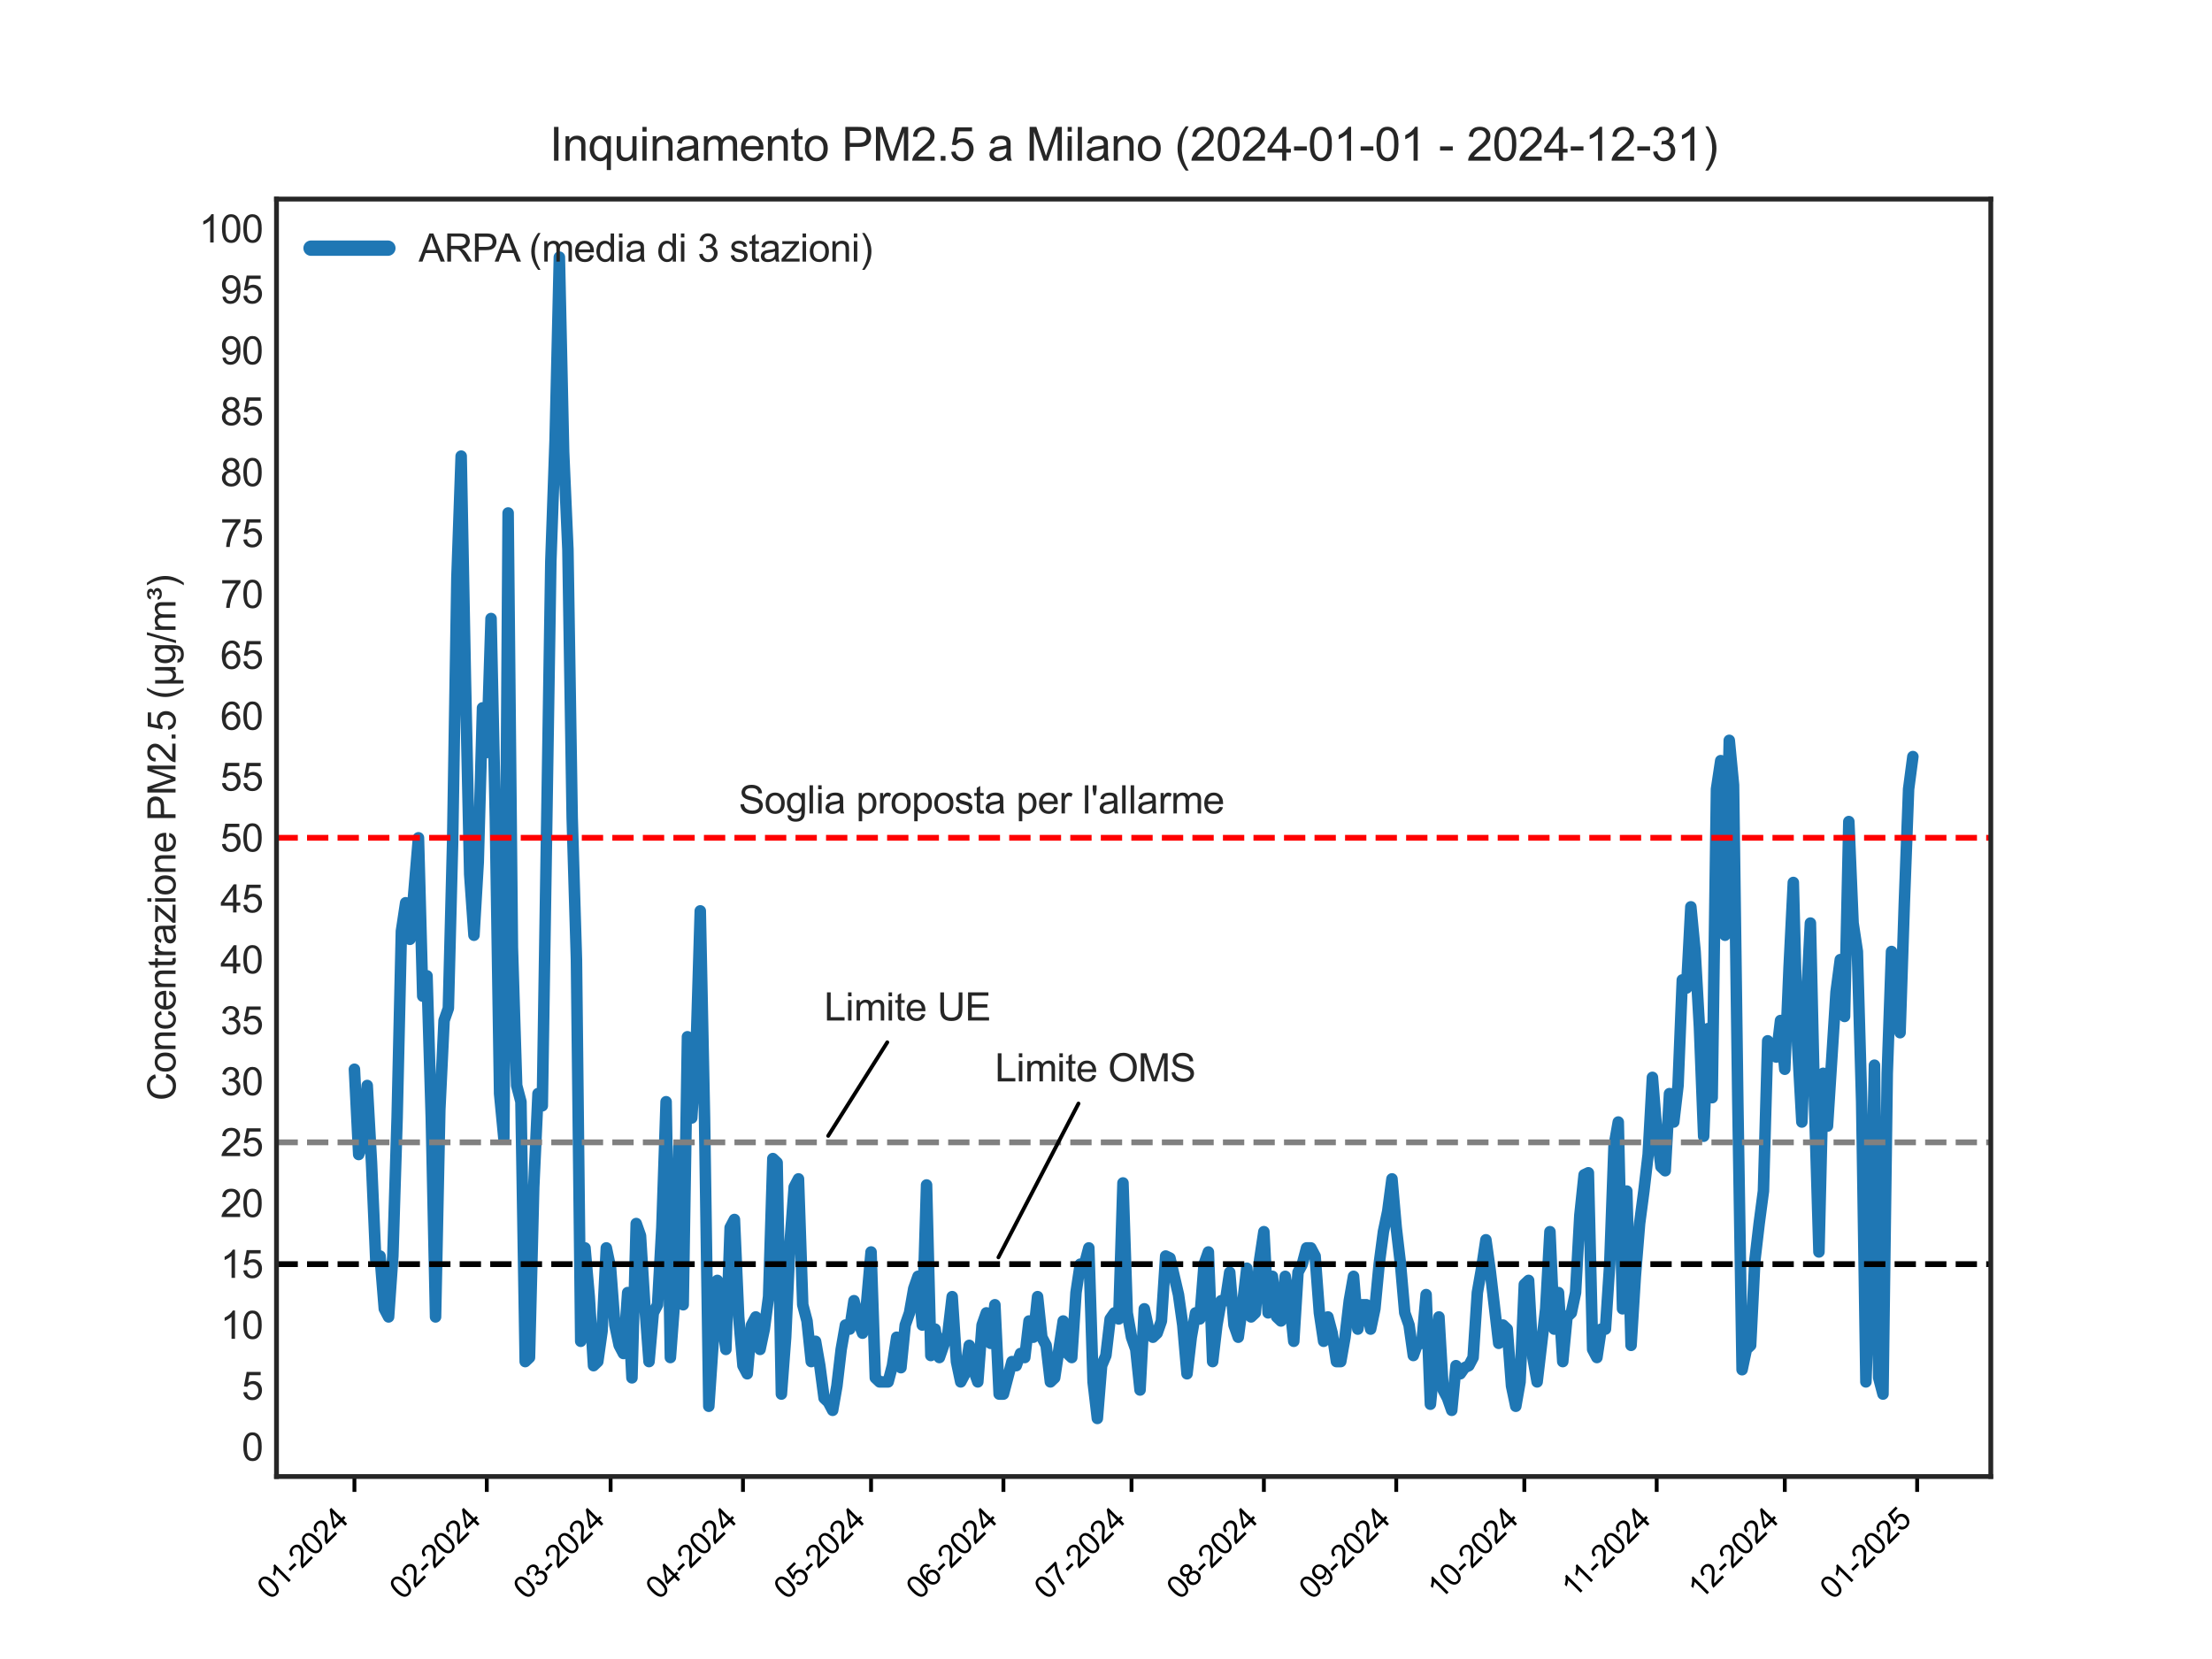 <?xml version="1.0" encoding="utf-8" standalone="no"?>
<!DOCTYPE svg PUBLIC "-//W3C//DTD SVG 1.1//EN"
  "http://www.w3.org/Graphics/SVG/1.1/DTD/svg11.dtd">
<svg xmlns:xlink="http://www.w3.org/1999/xlink" width="576pt" height="432pt" viewBox="0 0 576 432" xmlns="http://www.w3.org/2000/svg" version="1.1">
 <defs>
  <style type="text/css">*{stroke-linejoin: round; stroke-linecap: butt}</style>
 </defs>
 <g id="figure_1">
  <g id="patch_1">
   <path d="M 0 432 
L 576 432 
L 576 0 
L 0 0 
z
" style="fill: #ffffff"/>
  </g>
  <g id="axes_1">
   <g id="patch_2">
    <path d="M 72 384.48 
L 518.4 384.48 
L 518.4 51.84 
L 72 51.84 
z
" style="fill: #ffffff"/>
   </g>
   <g id="matplotlib.axis_1">
    <g id="xtick_1">
     <g id="line2d_1">
      <defs>
       <path id="m5833498e41" d="M 0 0 
L 0 4 
" style="stroke: #000000"/>
      </defs>
      <g>
       <use xlink:href="#m5833498e41" x="92.291" y="384.48" style="stroke: #000000"/>
      </g>
     </g>
     <g id="text_1">
      <!-- 01-2024 -->
      <g transform="translate(70.409 416.787) rotate(-45) scale(0.08 -0.08)">
       <defs>
        <path id="ArialMT-30" d="M 266 2259 
Q 266 3072 433 3567 
Q 600 4063 929 4331 
Q 1259 4600 1759 4600 
Q 2128 4600 2406 4451 
Q 2684 4303 2865 4023 
Q 3047 3744 3150 3342 
Q 3253 2941 3253 2259 
Q 3253 1453 3087 958 
Q 2922 463 2592 192 
Q 2263 -78 1759 -78 
Q 1097 -78 719 397 
Q 266 969 266 2259 
z
M 844 2259 
Q 844 1131 1108 757 
Q 1372 384 1759 384 
Q 2147 384 2411 759 
Q 2675 1134 2675 2259 
Q 2675 3391 2411 3762 
Q 2147 4134 1753 4134 
Q 1366 4134 1134 3806 
Q 844 3388 844 2259 
z
" transform="scale(0.016)"/>
        <path id="ArialMT-31" d="M 2384 0 
L 1822 0 
L 1822 3584 
Q 1619 3391 1289 3197 
Q 959 3003 697 2906 
L 697 3450 
Q 1169 3672 1522 3987 
Q 1875 4303 2022 4600 
L 2384 4600 
L 2384 0 
z
" transform="scale(0.016)"/>
        <path id="ArialMT-2d" d="M 203 1375 
L 203 1941 
L 1931 1941 
L 1931 1375 
L 203 1375 
z
" transform="scale(0.016)"/>
        <path id="ArialMT-32" d="M 3222 541 
L 3222 0 
L 194 0 
Q 188 203 259 391 
Q 375 700 629 1000 
Q 884 1300 1366 1694 
Q 2113 2306 2375 2664 
Q 2638 3022 2638 3341 
Q 2638 3675 2398 3904 
Q 2159 4134 1775 4134 
Q 1369 4134 1125 3890 
Q 881 3647 878 3216 
L 300 3275 
Q 359 3922 746 4261 
Q 1134 4600 1788 4600 
Q 2447 4600 2831 4234 
Q 3216 3869 3216 3328 
Q 3216 3053 3103 2787 
Q 2991 2522 2730 2228 
Q 2469 1934 1863 1422 
Q 1356 997 1212 845 
Q 1069 694 975 541 
L 3222 541 
z
" transform="scale(0.016)"/>
        <path id="ArialMT-34" d="M 2069 0 
L 2069 1097 
L 81 1097 
L 81 1613 
L 2172 4581 
L 2631 4581 
L 2631 1613 
L 3250 1613 
L 3250 1097 
L 2631 1097 
L 2631 0 
L 2069 0 
z
M 2069 1613 
L 2069 3678 
L 634 1613 
L 2069 1613 
z
" transform="scale(0.016)"/>
       </defs>
       <use xlink:href="#ArialMT-30"/>
       <use xlink:href="#ArialMT-31" x="55.615"/>
       <use xlink:href="#ArialMT-2d" x="111.23"/>
       <use xlink:href="#ArialMT-32" x="144.531"/>
       <use xlink:href="#ArialMT-30" x="200.146"/>
       <use xlink:href="#ArialMT-32" x="255.762"/>
       <use xlink:href="#ArialMT-34" x="311.377"/>
      </g>
     </g>
    </g>
    <g id="xtick_2">
     <g id="line2d_2">
      <g>
       <use xlink:href="#m5833498e41" x="126.758" y="384.48" style="stroke: #000000"/>
      </g>
     </g>
     <g id="text_2">
      <!-- 02-2024 -->
      <g transform="translate(104.875 416.787) rotate(-45) scale(0.08 -0.08)">
       <use xlink:href="#ArialMT-30"/>
       <use xlink:href="#ArialMT-32" x="55.615"/>
       <use xlink:href="#ArialMT-2d" x="111.23"/>
       <use xlink:href="#ArialMT-32" x="144.531"/>
       <use xlink:href="#ArialMT-30" x="200.146"/>
       <use xlink:href="#ArialMT-32" x="255.762"/>
       <use xlink:href="#ArialMT-34" x="311.377"/>
      </g>
     </g>
    </g>
    <g id="xtick_3">
     <g id="line2d_3">
      <g>
       <use xlink:href="#m5833498e41" x="159.001" y="384.48" style="stroke: #000000"/>
      </g>
     </g>
     <g id="text_3">
      <!-- 03-2024 -->
      <g transform="translate(137.118 416.787) rotate(-45) scale(0.08 -0.08)">
       <defs>
        <path id="ArialMT-33" d="M 269 1209 
L 831 1284 
Q 928 806 1161 595 
Q 1394 384 1728 384 
Q 2125 384 2398 659 
Q 2672 934 2672 1341 
Q 2672 1728 2419 1979 
Q 2166 2231 1775 2231 
Q 1616 2231 1378 2169 
L 1441 2663 
Q 1497 2656 1531 2656 
Q 1891 2656 2178 2843 
Q 2466 3031 2466 3422 
Q 2466 3731 2256 3934 
Q 2047 4138 1716 4138 
Q 1388 4138 1169 3931 
Q 950 3725 888 3313 
L 325 3413 
Q 428 3978 793 4289 
Q 1159 4600 1703 4600 
Q 2078 4600 2393 4439 
Q 2709 4278 2876 4000 
Q 3044 3722 3044 3409 
Q 3044 3113 2884 2869 
Q 2725 2625 2413 2481 
Q 2819 2388 3044 2092 
Q 3269 1797 3269 1353 
Q 3269 753 2831 336 
Q 2394 -81 1725 -81 
Q 1122 -81 723 278 
Q 325 638 269 1209 
z
" transform="scale(0.016)"/>
       </defs>
       <use xlink:href="#ArialMT-30"/>
       <use xlink:href="#ArialMT-33" x="55.615"/>
       <use xlink:href="#ArialMT-2d" x="111.23"/>
       <use xlink:href="#ArialMT-32" x="144.531"/>
       <use xlink:href="#ArialMT-30" x="200.146"/>
       <use xlink:href="#ArialMT-32" x="255.762"/>
       <use xlink:href="#ArialMT-34" x="311.377"/>
      </g>
     </g>
    </g>
    <g id="xtick_4">
     <g id="line2d_4">
      <g>
       <use xlink:href="#m5833498e41" x="193.467" y="384.48" style="stroke: #000000"/>
      </g>
     </g>
     <g id="text_4">
      <!-- 04-2024 -->
      <g transform="translate(171.585 416.787) rotate(-45) scale(0.08 -0.08)">
       <use xlink:href="#ArialMT-30"/>
       <use xlink:href="#ArialMT-34" x="55.615"/>
       <use xlink:href="#ArialMT-2d" x="111.23"/>
       <use xlink:href="#ArialMT-32" x="144.531"/>
       <use xlink:href="#ArialMT-30" x="200.146"/>
       <use xlink:href="#ArialMT-32" x="255.762"/>
       <use xlink:href="#ArialMT-34" x="311.377"/>
      </g>
     </g>
    </g>
    <g id="xtick_5">
     <g id="line2d_5">
      <g>
       <use xlink:href="#m5833498e41" x="226.822" y="384.48" style="stroke: #000000"/>
      </g>
     </g>
     <g id="text_5">
      <!-- 05-2024 -->
      <g transform="translate(204.94 416.787) rotate(-45) scale(0.08 -0.08)">
       <defs>
        <path id="ArialMT-35" d="M 266 1200 
L 856 1250 
Q 922 819 1161 601 
Q 1400 384 1738 384 
Q 2144 384 2425 690 
Q 2706 997 2706 1503 
Q 2706 1984 2436 2262 
Q 2166 2541 1728 2541 
Q 1456 2541 1237 2417 
Q 1019 2294 894 2097 
L 366 2166 
L 809 4519 
L 3088 4519 
L 3088 3981 
L 1259 3981 
L 1013 2750 
Q 1425 3038 1878 3038 
Q 2478 3038 2890 2622 
Q 3303 2206 3303 1553 
Q 3303 931 2941 478 
Q 2500 -78 1738 -78 
Q 1113 -78 717 272 
Q 322 622 266 1200 
z
" transform="scale(0.016)"/>
       </defs>
       <use xlink:href="#ArialMT-30"/>
       <use xlink:href="#ArialMT-35" x="55.615"/>
       <use xlink:href="#ArialMT-2d" x="111.23"/>
       <use xlink:href="#ArialMT-32" x="144.531"/>
       <use xlink:href="#ArialMT-30" x="200.146"/>
       <use xlink:href="#ArialMT-32" x="255.762"/>
       <use xlink:href="#ArialMT-34" x="311.377"/>
      </g>
     </g>
    </g>
    <g id="xtick_6">
     <g id="line2d_6">
      <g>
       <use xlink:href="#m5833498e41" x="261.289" y="384.48" style="stroke: #000000"/>
      </g>
     </g>
     <g id="text_6">
      <!-- 06-2024 -->
      <g transform="translate(239.407 416.787) rotate(-45) scale(0.08 -0.08)">
       <defs>
        <path id="ArialMT-36" d="M 3184 3459 
L 2625 3416 
Q 2550 3747 2413 3897 
Q 2184 4138 1850 4138 
Q 1581 4138 1378 3988 
Q 1113 3794 959 3422 
Q 806 3050 800 2363 
Q 1003 2672 1297 2822 
Q 1591 2972 1913 2972 
Q 2475 2972 2870 2558 
Q 3266 2144 3266 1488 
Q 3266 1056 3080 686 
Q 2894 316 2569 119 
Q 2244 -78 1831 -78 
Q 1128 -78 684 439 
Q 241 956 241 2144 
Q 241 3472 731 4075 
Q 1159 4600 1884 4600 
Q 2425 4600 2770 4297 
Q 3116 3994 3184 3459 
z
M 888 1484 
Q 888 1194 1011 928 
Q 1134 663 1356 523 
Q 1578 384 1822 384 
Q 2178 384 2434 671 
Q 2691 959 2691 1453 
Q 2691 1928 2437 2201 
Q 2184 2475 1800 2475 
Q 1419 2475 1153 2201 
Q 888 1928 888 1484 
z
" transform="scale(0.016)"/>
       </defs>
       <use xlink:href="#ArialMT-30"/>
       <use xlink:href="#ArialMT-36" x="55.615"/>
       <use xlink:href="#ArialMT-2d" x="111.23"/>
       <use xlink:href="#ArialMT-32" x="144.531"/>
       <use xlink:href="#ArialMT-30" x="200.146"/>
       <use xlink:href="#ArialMT-32" x="255.762"/>
       <use xlink:href="#ArialMT-34" x="311.377"/>
      </g>
     </g>
    </g>
    <g id="xtick_7">
     <g id="line2d_7">
      <g>
       <use xlink:href="#m5833498e41" x="294.644" y="384.48" style="stroke: #000000"/>
      </g>
     </g>
     <g id="text_7">
      <!-- 07-2024 -->
      <g transform="translate(272.762 416.787) rotate(-45) scale(0.08 -0.08)">
       <defs>
        <path id="ArialMT-37" d="M 303 3981 
L 303 4522 
L 3269 4522 
L 3269 4084 
Q 2831 3619 2401 2847 
Q 1972 2075 1738 1259 
Q 1569 684 1522 0 
L 944 0 
Q 953 541 1156 1306 
Q 1359 2072 1739 2783 
Q 2119 3494 2547 3981 
L 303 3981 
z
" transform="scale(0.016)"/>
       </defs>
       <use xlink:href="#ArialMT-30"/>
       <use xlink:href="#ArialMT-37" x="55.615"/>
       <use xlink:href="#ArialMT-2d" x="111.23"/>
       <use xlink:href="#ArialMT-32" x="144.531"/>
       <use xlink:href="#ArialMT-30" x="200.146"/>
       <use xlink:href="#ArialMT-32" x="255.762"/>
       <use xlink:href="#ArialMT-34" x="311.377"/>
      </g>
     </g>
    </g>
    <g id="xtick_8">
     <g id="line2d_8">
      <g>
       <use xlink:href="#m5833498e41" x="329.111" y="384.48" style="stroke: #000000"/>
      </g>
     </g>
     <g id="text_8">
      <!-- 08-2024 -->
      <g transform="translate(307.229 416.787) rotate(-45) scale(0.08 -0.08)">
       <defs>
        <path id="ArialMT-38" d="M 1131 2484 
Q 781 2613 612 2850 
Q 444 3088 444 3419 
Q 444 3919 803 4259 
Q 1163 4600 1759 4600 
Q 2359 4600 2725 4251 
Q 3091 3903 3091 3403 
Q 3091 3084 2923 2848 
Q 2756 2613 2416 2484 
Q 2838 2347 3058 2040 
Q 3278 1734 3278 1309 
Q 3278 722 2862 322 
Q 2447 -78 1769 -78 
Q 1091 -78 675 323 
Q 259 725 259 1325 
Q 259 1772 486 2073 
Q 713 2375 1131 2484 
z
M 1019 3438 
Q 1019 3113 1228 2906 
Q 1438 2700 1772 2700 
Q 2097 2700 2305 2904 
Q 2513 3109 2513 3406 
Q 2513 3716 2298 3927 
Q 2084 4138 1766 4138 
Q 1444 4138 1231 3931 
Q 1019 3725 1019 3438 
z
M 838 1322 
Q 838 1081 952 856 
Q 1066 631 1291 507 
Q 1516 384 1775 384 
Q 2178 384 2440 643 
Q 2703 903 2703 1303 
Q 2703 1709 2433 1975 
Q 2163 2241 1756 2241 
Q 1359 2241 1098 1978 
Q 838 1716 838 1322 
z
" transform="scale(0.016)"/>
       </defs>
       <use xlink:href="#ArialMT-30"/>
       <use xlink:href="#ArialMT-38" x="55.615"/>
       <use xlink:href="#ArialMT-2d" x="111.23"/>
       <use xlink:href="#ArialMT-32" x="144.531"/>
       <use xlink:href="#ArialMT-30" x="200.146"/>
       <use xlink:href="#ArialMT-32" x="255.762"/>
       <use xlink:href="#ArialMT-34" x="311.377"/>
      </g>
     </g>
    </g>
    <g id="xtick_9">
     <g id="line2d_9">
      <g>
       <use xlink:href="#m5833498e41" x="363.578" y="384.48" style="stroke: #000000"/>
      </g>
     </g>
     <g id="text_9">
      <!-- 09-2024 -->
      <g transform="translate(341.695 416.787) rotate(-45) scale(0.08 -0.08)">
       <defs>
        <path id="ArialMT-39" d="M 350 1059 
L 891 1109 
Q 959 728 1153 556 
Q 1347 384 1650 384 
Q 1909 384 2104 503 
Q 2300 622 2425 820 
Q 2550 1019 2634 1356 
Q 2719 1694 2719 2044 
Q 2719 2081 2716 2156 
Q 2547 1888 2255 1720 
Q 1963 1553 1622 1553 
Q 1053 1553 659 1965 
Q 266 2378 266 3053 
Q 266 3750 677 4175 
Q 1088 4600 1706 4600 
Q 2153 4600 2523 4359 
Q 2894 4119 3086 3673 
Q 3278 3228 3278 2384 
Q 3278 1506 3087 986 
Q 2897 466 2520 194 
Q 2144 -78 1638 -78 
Q 1100 -78 759 220 
Q 419 519 350 1059 
z
M 2653 3081 
Q 2653 3566 2395 3850 
Q 2138 4134 1775 4134 
Q 1400 4134 1122 3828 
Q 844 3522 844 3034 
Q 844 2597 1108 2323 
Q 1372 2050 1759 2050 
Q 2150 2050 2401 2323 
Q 2653 2597 2653 3081 
z
" transform="scale(0.016)"/>
       </defs>
       <use xlink:href="#ArialMT-30"/>
       <use xlink:href="#ArialMT-39" x="55.615"/>
       <use xlink:href="#ArialMT-2d" x="111.23"/>
       <use xlink:href="#ArialMT-32" x="144.531"/>
       <use xlink:href="#ArialMT-30" x="200.146"/>
       <use xlink:href="#ArialMT-32" x="255.762"/>
       <use xlink:href="#ArialMT-34" x="311.377"/>
      </g>
     </g>
    </g>
    <g id="xtick_10">
     <g id="line2d_10">
      <g>
       <use xlink:href="#m5833498e41" x="396.933" y="384.48" style="stroke: #000000"/>
      </g>
     </g>
     <g id="text_10">
      <!-- 10-2024 -->
      <g transform="translate(375.05 416.787) rotate(-45) scale(0.08 -0.08)">
       <use xlink:href="#ArialMT-31"/>
       <use xlink:href="#ArialMT-30" x="55.615"/>
       <use xlink:href="#ArialMT-2d" x="111.23"/>
       <use xlink:href="#ArialMT-32" x="144.531"/>
       <use xlink:href="#ArialMT-30" x="200.146"/>
       <use xlink:href="#ArialMT-32" x="255.762"/>
       <use xlink:href="#ArialMT-34" x="311.377"/>
      </g>
     </g>
    </g>
    <g id="xtick_11">
     <g id="line2d_11">
      <g>
       <use xlink:href="#m5833498e41" x="431.399" y="384.48" style="stroke: #000000"/>
      </g>
     </g>
     <g id="text_11">
      <!-- 11-2024 -->
      <g transform="translate(409.934 416.37) rotate(-45) scale(0.08 -0.08)">
       <use xlink:href="#ArialMT-31"/>
       <use xlink:href="#ArialMT-31" x="48.24"/>
       <use xlink:href="#ArialMT-2d" x="103.855"/>
       <use xlink:href="#ArialMT-32" x="137.156"/>
       <use xlink:href="#ArialMT-30" x="192.771"/>
       <use xlink:href="#ArialMT-32" x="248.387"/>
       <use xlink:href="#ArialMT-34" x="304.002"/>
      </g>
     </g>
    </g>
    <g id="xtick_12">
     <g id="line2d_12">
      <g>
       <use xlink:href="#m5833498e41" x="464.754" y="384.48" style="stroke: #000000"/>
      </g>
     </g>
     <g id="text_12">
      <!-- 12-2024 -->
      <g transform="translate(442.872 416.787) rotate(-45) scale(0.08 -0.08)">
       <use xlink:href="#ArialMT-31"/>
       <use xlink:href="#ArialMT-32" x="55.615"/>
       <use xlink:href="#ArialMT-2d" x="111.23"/>
       <use xlink:href="#ArialMT-32" x="144.531"/>
       <use xlink:href="#ArialMT-30" x="200.146"/>
       <use xlink:href="#ArialMT-32" x="255.762"/>
       <use xlink:href="#ArialMT-34" x="311.377"/>
      </g>
     </g>
    </g>
    <g id="xtick_13">
     <g id="line2d_13">
      <g>
       <use xlink:href="#m5833498e41" x="499.221" y="384.48" style="stroke: #000000"/>
      </g>
     </g>
     <g id="text_13">
      <!-- 01-2025 -->
      <g transform="translate(477.339 416.787) rotate(-45) scale(0.08 -0.08)">
       <use xlink:href="#ArialMT-30"/>
       <use xlink:href="#ArialMT-31" x="55.615"/>
       <use xlink:href="#ArialMT-2d" x="111.23"/>
       <use xlink:href="#ArialMT-32" x="144.531"/>
       <use xlink:href="#ArialMT-30" x="200.146"/>
       <use xlink:href="#ArialMT-32" x="255.762"/>
       <use xlink:href="#ArialMT-35" x="311.377"/>
      </g>
     </g>
    </g>
   </g>
   <g id="matplotlib.axis_2">
    <g id="ytick_1">
     <g id="line2d_14"/>
     <g id="text_14">
      <!-- 0 -->
      <g style="fill: #262626" transform="translate(62.939 380.34) scale(0.1 -0.1)">
       <use xlink:href="#ArialMT-30"/>
      </g>
     </g>
    </g>
    <g id="ytick_2">
     <g id="line2d_15"/>
     <g id="text_15">
      <!-- 5 -->
      <g style="fill: #262626" transform="translate(62.939 364.48) scale(0.1 -0.1)">
       <use xlink:href="#ArialMT-35"/>
      </g>
     </g>
    </g>
    <g id="ytick_3">
     <g id="line2d_16"/>
     <g id="text_16">
      <!-- 10 -->
      <g style="fill: #262626" transform="translate(57.378 348.62) scale(0.1 -0.1)">
       <use xlink:href="#ArialMT-31"/>
       <use xlink:href="#ArialMT-30" x="55.615"/>
      </g>
     </g>
    </g>
    <g id="ytick_4">
     <g id="line2d_17"/>
     <g id="text_17">
      <!-- 15 -->
      <g style="fill: #262626" transform="translate(57.378 332.76) scale(0.1 -0.1)">
       <use xlink:href="#ArialMT-31"/>
       <use xlink:href="#ArialMT-35" x="55.615"/>
      </g>
     </g>
    </g>
    <g id="ytick_5">
     <g id="line2d_18"/>
     <g id="text_18">
      <!-- 20 -->
      <g style="fill: #262626" transform="translate(57.378 316.9) scale(0.1 -0.1)">
       <use xlink:href="#ArialMT-32"/>
       <use xlink:href="#ArialMT-30" x="55.615"/>
      </g>
     </g>
    </g>
    <g id="ytick_6">
     <g id="line2d_19"/>
     <g id="text_19">
      <!-- 25 -->
      <g style="fill: #262626" transform="translate(57.378 301.04) scale(0.1 -0.1)">
       <use xlink:href="#ArialMT-32"/>
       <use xlink:href="#ArialMT-35" x="55.615"/>
      </g>
     </g>
    </g>
    <g id="ytick_7">
     <g id="line2d_20"/>
     <g id="text_20">
      <!-- 30 -->
      <g style="fill: #262626" transform="translate(57.378 285.179) scale(0.1 -0.1)">
       <use xlink:href="#ArialMT-33"/>
       <use xlink:href="#ArialMT-30" x="55.615"/>
      </g>
     </g>
    </g>
    <g id="ytick_8">
     <g id="line2d_21"/>
     <g id="text_21">
      <!-- 35 -->
      <g style="fill: #262626" transform="translate(57.378 269.319) scale(0.1 -0.1)">
       <use xlink:href="#ArialMT-33"/>
       <use xlink:href="#ArialMT-35" x="55.615"/>
      </g>
     </g>
    </g>
    <g id="ytick_9">
     <g id="line2d_22"/>
     <g id="text_22">
      <!-- 40 -->
      <g style="fill: #262626" transform="translate(57.378 253.459) scale(0.1 -0.1)">
       <use xlink:href="#ArialMT-34"/>
       <use xlink:href="#ArialMT-30" x="55.615"/>
      </g>
     </g>
    </g>
    <g id="ytick_10">
     <g id="line2d_23"/>
     <g id="text_23">
      <!-- 45 -->
      <g style="fill: #262626" transform="translate(57.378 237.599) scale(0.1 -0.1)">
       <use xlink:href="#ArialMT-34"/>
       <use xlink:href="#ArialMT-35" x="55.615"/>
      </g>
     </g>
    </g>
    <g id="ytick_11">
     <g id="line2d_24"/>
     <g id="text_24">
      <!-- 50 -->
      <g style="fill: #262626" transform="translate(57.378 221.739) scale(0.1 -0.1)">
       <use xlink:href="#ArialMT-35"/>
       <use xlink:href="#ArialMT-30" x="55.615"/>
      </g>
     </g>
    </g>
    <g id="ytick_12">
     <g id="line2d_25"/>
     <g id="text_25">
      <!-- 55 -->
      <g style="fill: #262626" transform="translate(57.378 205.879) scale(0.1 -0.1)">
       <use xlink:href="#ArialMT-35"/>
       <use xlink:href="#ArialMT-35" x="55.615"/>
      </g>
     </g>
    </g>
    <g id="ytick_13">
     <g id="line2d_26"/>
     <g id="text_26">
      <!-- 60 -->
      <g style="fill: #262626" transform="translate(57.378 190.019) scale(0.1 -0.1)">
       <use xlink:href="#ArialMT-36"/>
       <use xlink:href="#ArialMT-30" x="55.615"/>
      </g>
     </g>
    </g>
    <g id="ytick_14">
     <g id="line2d_27"/>
     <g id="text_27">
      <!-- 65 -->
      <g style="fill: #262626" transform="translate(57.378 174.158) scale(0.1 -0.1)">
       <use xlink:href="#ArialMT-36"/>
       <use xlink:href="#ArialMT-35" x="55.615"/>
      </g>
     </g>
    </g>
    <g id="ytick_15">
     <g id="line2d_28"/>
     <g id="text_28">
      <!-- 70 -->
      <g style="fill: #262626" transform="translate(57.378 158.298) scale(0.1 -0.1)">
       <use xlink:href="#ArialMT-37"/>
       <use xlink:href="#ArialMT-30" x="55.615"/>
      </g>
     </g>
    </g>
    <g id="ytick_16">
     <g id="line2d_29"/>
     <g id="text_29">
      <!-- 75 -->
      <g style="fill: #262626" transform="translate(57.378 142.438) scale(0.1 -0.1)">
       <use xlink:href="#ArialMT-37"/>
       <use xlink:href="#ArialMT-35" x="55.615"/>
      </g>
     </g>
    </g>
    <g id="ytick_17">
     <g id="line2d_30"/>
     <g id="text_30">
      <!-- 80 -->
      <g style="fill: #262626" transform="translate(57.378 126.578) scale(0.1 -0.1)">
       <use xlink:href="#ArialMT-38"/>
       <use xlink:href="#ArialMT-30" x="55.615"/>
      </g>
     </g>
    </g>
    <g id="ytick_18">
     <g id="line2d_31"/>
     <g id="text_31">
      <!-- 85 -->
      <g style="fill: #262626" transform="translate(57.378 110.718) scale(0.1 -0.1)">
       <use xlink:href="#ArialMT-38"/>
       <use xlink:href="#ArialMT-35" x="55.615"/>
      </g>
     </g>
    </g>
    <g id="ytick_19">
     <g id="line2d_32"/>
     <g id="text_32">
      <!-- 90 -->
      <g style="fill: #262626" transform="translate(57.378 94.858) scale(0.1 -0.1)">
       <use xlink:href="#ArialMT-39"/>
       <use xlink:href="#ArialMT-30" x="55.615"/>
      </g>
     </g>
    </g>
    <g id="ytick_20">
     <g id="line2d_33"/>
     <g id="text_33">
      <!-- 95 -->
      <g style="fill: #262626" transform="translate(57.378 78.998) scale(0.1 -0.1)">
       <use xlink:href="#ArialMT-39"/>
       <use xlink:href="#ArialMT-35" x="55.615"/>
      </g>
     </g>
    </g>
    <g id="ytick_21">
     <g id="line2d_34"/>
     <g id="text_34">
      <!-- 100 -->
      <g style="fill: #262626" transform="translate(51.817 63.138) scale(0.1 -0.1)">
       <use xlink:href="#ArialMT-31"/>
       <use xlink:href="#ArialMT-30" x="55.615"/>
       <use xlink:href="#ArialMT-30" x="111.23"/>
      </g>
     </g>
    </g>
    <g id="text_35">
     <!-- Concentrazione PM2.5 (µg/m³) -->
     <g style="fill: #262626" transform="translate(45.712 286.618) rotate(-90) scale(0.1 -0.1)">
      <defs>
       <path id="ArialMT-43" d="M 3763 1606 
L 4369 1453 
Q 4178 706 3683 314 
Q 3188 -78 2472 -78 
Q 1731 -78 1267 223 
Q 803 525 561 1097 
Q 319 1669 319 2325 
Q 319 3041 592 3573 
Q 866 4106 1370 4382 
Q 1875 4659 2481 4659 
Q 3169 4659 3637 4309 
Q 4106 3959 4291 3325 
L 3694 3184 
Q 3534 3684 3231 3912 
Q 2928 4141 2469 4141 
Q 1941 4141 1586 3887 
Q 1231 3634 1087 3207 
Q 944 2781 944 2328 
Q 944 1744 1114 1308 
Q 1284 872 1643 656 
Q 2003 441 2422 441 
Q 2931 441 3284 734 
Q 3638 1028 3763 1606 
z
" transform="scale(0.016)"/>
       <path id="ArialMT-6f" d="M 213 1659 
Q 213 2581 725 3025 
Q 1153 3394 1769 3394 
Q 2453 3394 2887 2945 
Q 3322 2497 3322 1706 
Q 3322 1066 3130 698 
Q 2938 331 2570 128 
Q 2203 -75 1769 -75 
Q 1072 -75 642 372 
Q 213 819 213 1659 
z
M 791 1659 
Q 791 1022 1069 705 
Q 1347 388 1769 388 
Q 2188 388 2466 706 
Q 2744 1025 2744 1678 
Q 2744 2294 2464 2611 
Q 2184 2928 1769 2928 
Q 1347 2928 1069 2612 
Q 791 2297 791 1659 
z
" transform="scale(0.016)"/>
       <path id="ArialMT-6e" d="M 422 0 
L 422 3319 
L 928 3319 
L 928 2847 
Q 1294 3394 1984 3394 
Q 2284 3394 2536 3286 
Q 2788 3178 2913 3003 
Q 3038 2828 3088 2588 
Q 3119 2431 3119 2041 
L 3119 0 
L 2556 0 
L 2556 2019 
Q 2556 2363 2490 2533 
Q 2425 2703 2258 2804 
Q 2091 2906 1866 2906 
Q 1506 2906 1245 2678 
Q 984 2450 984 1813 
L 984 0 
L 422 0 
z
" transform="scale(0.016)"/>
       <path id="ArialMT-63" d="M 2588 1216 
L 3141 1144 
Q 3050 572 2676 248 
Q 2303 -75 1759 -75 
Q 1078 -75 664 370 
Q 250 816 250 1647 
Q 250 2184 428 2587 
Q 606 2991 970 3192 
Q 1334 3394 1763 3394 
Q 2303 3394 2647 3120 
Q 2991 2847 3088 2344 
L 2541 2259 
Q 2463 2594 2264 2762 
Q 2066 2931 1784 2931 
Q 1359 2931 1093 2626 
Q 828 2322 828 1663 
Q 828 994 1084 691 
Q 1341 388 1753 388 
Q 2084 388 2306 591 
Q 2528 794 2588 1216 
z
" transform="scale(0.016)"/>
       <path id="ArialMT-65" d="M 2694 1069 
L 3275 997 
Q 3138 488 2766 206 
Q 2394 -75 1816 -75 
Q 1088 -75 661 373 
Q 234 822 234 1631 
Q 234 2469 665 2931 
Q 1097 3394 1784 3394 
Q 2450 3394 2872 2941 
Q 3294 2488 3294 1666 
Q 3294 1616 3291 1516 
L 816 1516 
Q 847 969 1125 678 
Q 1403 388 1819 388 
Q 2128 388 2347 550 
Q 2566 713 2694 1069 
z
M 847 1978 
L 2700 1978 
Q 2663 2397 2488 2606 
Q 2219 2931 1791 2931 
Q 1403 2931 1139 2672 
Q 875 2413 847 1978 
z
" transform="scale(0.016)"/>
       <path id="ArialMT-74" d="M 1650 503 
L 1731 6 
Q 1494 -44 1306 -44 
Q 1000 -44 831 53 
Q 663 150 594 308 
Q 525 466 525 972 
L 525 2881 
L 113 2881 
L 113 3319 
L 525 3319 
L 525 4141 
L 1084 4478 
L 1084 3319 
L 1650 3319 
L 1650 2881 
L 1084 2881 
L 1084 941 
Q 1084 700 1114 631 
Q 1144 563 1211 522 
Q 1278 481 1403 481 
Q 1497 481 1650 503 
z
" transform="scale(0.016)"/>
       <path id="ArialMT-72" d="M 416 0 
L 416 3319 
L 922 3319 
L 922 2816 
Q 1116 3169 1280 3281 
Q 1444 3394 1641 3394 
Q 1925 3394 2219 3213 
L 2025 2691 
Q 1819 2813 1613 2813 
Q 1428 2813 1281 2702 
Q 1134 2591 1072 2394 
Q 978 2094 978 1738 
L 978 0 
L 416 0 
z
" transform="scale(0.016)"/>
       <path id="ArialMT-61" d="M 2588 409 
Q 2275 144 1986 34 
Q 1697 -75 1366 -75 
Q 819 -75 525 192 
Q 231 459 231 875 
Q 231 1119 342 1320 
Q 453 1522 633 1644 
Q 813 1766 1038 1828 
Q 1203 1872 1538 1913 
Q 2219 1994 2541 2106 
Q 2544 2222 2544 2253 
Q 2544 2597 2384 2738 
Q 2169 2928 1744 2928 
Q 1347 2928 1158 2789 
Q 969 2650 878 2297 
L 328 2372 
Q 403 2725 575 2942 
Q 747 3159 1072 3276 
Q 1397 3394 1825 3394 
Q 2250 3394 2515 3294 
Q 2781 3194 2906 3042 
Q 3031 2891 3081 2659 
Q 3109 2516 3109 2141 
L 3109 1391 
Q 3109 606 3145 398 
Q 3181 191 3288 0 
L 2700 0 
Q 2613 175 2588 409 
z
M 2541 1666 
Q 2234 1541 1622 1453 
Q 1275 1403 1131 1340 
Q 988 1278 909 1158 
Q 831 1038 831 891 
Q 831 666 1001 516 
Q 1172 366 1500 366 
Q 1825 366 2078 508 
Q 2331 650 2450 897 
Q 2541 1088 2541 1459 
L 2541 1666 
z
" transform="scale(0.016)"/>
       <path id="ArialMT-7a" d="M 125 0 
L 125 456 
L 2238 2881 
Q 1878 2863 1603 2863 
L 250 2863 
L 250 3319 
L 2963 3319 
L 2963 2947 
L 1166 841 
L 819 456 
Q 1197 484 1528 484 
L 3063 484 
L 3063 0 
L 125 0 
z
" transform="scale(0.016)"/>
       <path id="ArialMT-69" d="M 425 3934 
L 425 4581 
L 988 4581 
L 988 3934 
L 425 3934 
z
M 425 0 
L 425 3319 
L 988 3319 
L 988 0 
L 425 0 
z
" transform="scale(0.016)"/>
       <path id="ArialMT-20" transform="scale(0.016)"/>
       <path id="ArialMT-50" d="M 494 0 
L 494 4581 
L 2222 4581 
Q 2678 4581 2919 4538 
Q 3256 4481 3484 4323 
Q 3713 4166 3852 3881 
Q 3991 3597 3991 3256 
Q 3991 2672 3619 2267 
Q 3247 1863 2275 1863 
L 1100 1863 
L 1100 0 
L 494 0 
z
M 1100 2403 
L 2284 2403 
Q 2872 2403 3119 2622 
Q 3366 2841 3366 3238 
Q 3366 3525 3220 3729 
Q 3075 3934 2838 4000 
Q 2684 4041 2272 4041 
L 1100 4041 
L 1100 2403 
z
" transform="scale(0.016)"/>
       <path id="ArialMT-4d" d="M 475 0 
L 475 4581 
L 1388 4581 
L 2472 1338 
Q 2622 884 2691 659 
Q 2769 909 2934 1394 
L 4031 4581 
L 4847 4581 
L 4847 0 
L 4263 0 
L 4263 3834 
L 2931 0 
L 2384 0 
L 1059 3900 
L 1059 0 
L 475 0 
z
" transform="scale(0.016)"/>
       <path id="ArialMT-2e" d="M 581 0 
L 581 641 
L 1222 641 
L 1222 0 
L 581 0 
z
" transform="scale(0.016)"/>
       <path id="ArialMT-28" d="M 1497 -1347 
Q 1031 -759 709 28 
Q 388 816 388 1659 
Q 388 2403 628 3084 
Q 909 3875 1497 4659 
L 1900 4659 
Q 1522 4009 1400 3731 
Q 1209 3300 1100 2831 
Q 966 2247 966 1656 
Q 966 153 1900 -1347 
L 1497 -1347 
z
" transform="scale(0.016)"/>
       <path id="ArialMT-b5" d="M 3181 3319 
L 3181 0 
L 2678 0 
L 2678 394 
Q 2516 144 2356 50 
Q 2138 -78 1847 -78 
Q 1588 -78 1388 25 
Q 1238 103 1056 334 
L 1056 -1272 
L 500 -1272 
L 500 3319 
L 1056 3319 
L 1056 1913 
Q 1056 1147 1137 920 
Q 1219 694 1401 562 
Q 1584 431 1822 431 
Q 2072 431 2269 568 
Q 2466 706 2547 923 
Q 2628 1141 2628 1903 
L 2628 3319 
L 3181 3319 
z
" transform="scale(0.016)"/>
       <path id="ArialMT-67" d="M 319 -275 
L 866 -356 
Q 900 -609 1056 -725 
Q 1266 -881 1628 -881 
Q 2019 -881 2231 -725 
Q 2444 -569 2519 -288 
Q 2563 -116 2559 434 
Q 2191 0 1641 0 
Q 956 0 581 494 
Q 206 988 206 1678 
Q 206 2153 378 2554 
Q 550 2956 876 3175 
Q 1203 3394 1644 3394 
Q 2231 3394 2613 2919 
L 2613 3319 
L 3131 3319 
L 3131 450 
Q 3131 -325 2973 -648 
Q 2816 -972 2473 -1159 
Q 2131 -1347 1631 -1347 
Q 1038 -1347 672 -1080 
Q 306 -813 319 -275 
z
M 784 1719 
Q 784 1066 1043 766 
Q 1303 466 1694 466 
Q 2081 466 2343 764 
Q 2606 1063 2606 1700 
Q 2606 2309 2336 2618 
Q 2066 2928 1684 2928 
Q 1309 2928 1046 2623 
Q 784 2319 784 1719 
z
" transform="scale(0.016)"/>
       <path id="ArialMT-2f" d="M 0 -78 
L 1328 4659 
L 1778 4659 
L 453 -78 
L 0 -78 
z
" transform="scale(0.016)"/>
       <path id="ArialMT-6d" d="M 422 0 
L 422 3319 
L 925 3319 
L 925 2853 
Q 1081 3097 1340 3245 
Q 1600 3394 1931 3394 
Q 2300 3394 2536 3241 
Q 2772 3088 2869 2813 
Q 3263 3394 3894 3394 
Q 4388 3394 4653 3120 
Q 4919 2847 4919 2278 
L 4919 0 
L 4359 0 
L 4359 2091 
Q 4359 2428 4304 2576 
Q 4250 2725 4106 2815 
Q 3963 2906 3769 2906 
Q 3419 2906 3187 2673 
Q 2956 2441 2956 1928 
L 2956 0 
L 2394 0 
L 2394 2156 
Q 2394 2531 2256 2718 
Q 2119 2906 1806 2906 
Q 1569 2906 1367 2781 
Q 1166 2656 1075 2415 
Q 984 2175 984 1722 
L 984 0 
L 422 0 
z
" transform="scale(0.016)"/>
       <path id="ArialMT-b3" d="M 103 2903 
L 559 2950 
Q 622 2763 722 2694 
Q 856 2600 1041 2600 
Q 1263 2600 1397 2722 
Q 1531 2844 1531 3016 
Q 1531 3172 1418 3265 
Q 1306 3359 1034 3359 
Q 997 3359 931 3353 
Q 888 3350 863 3350 
L 931 3694 
Q 1184 3691 1301 3784 
Q 1419 3878 1419 4013 
Q 1419 4128 1325 4209 
Q 1231 4291 1047 4291 
Q 872 4291 773 4222 
Q 675 4153 603 3972 
L 156 4044 
Q 284 4375 479 4506 
Q 675 4638 1050 4638 
Q 1500 4638 1704 4470 
Q 1909 4303 1909 4053 
Q 1909 3881 1798 3747 
Q 1688 3613 1478 3553 
Q 1756 3484 1887 3326 
Q 2019 3169 2019 2956 
Q 2019 2666 1772 2450 
Q 1525 2234 1069 2234 
Q 631 2234 400 2407 
Q 169 2581 103 2903 
z
" transform="scale(0.016)"/>
       <path id="ArialMT-29" d="M 791 -1347 
L 388 -1347 
Q 1322 153 1322 1656 
Q 1322 2244 1188 2822 
Q 1081 3291 891 3722 
Q 769 4003 388 4659 
L 791 4659 
Q 1378 3875 1659 3084 
Q 1900 2403 1900 1659 
Q 1900 816 1576 28 
Q 1253 -759 791 -1347 
z
" transform="scale(0.016)"/>
      </defs>
      <use xlink:href="#ArialMT-43"/>
      <use xlink:href="#ArialMT-6f" x="72.217"/>
      <use xlink:href="#ArialMT-6e" x="127.832"/>
      <use xlink:href="#ArialMT-63" x="183.447"/>
      <use xlink:href="#ArialMT-65" x="233.447"/>
      <use xlink:href="#ArialMT-6e" x="289.062"/>
      <use xlink:href="#ArialMT-74" x="344.678"/>
      <use xlink:href="#ArialMT-72" x="372.461"/>
      <use xlink:href="#ArialMT-61" x="405.762"/>
      <use xlink:href="#ArialMT-7a" x="461.377"/>
      <use xlink:href="#ArialMT-69" x="511.377"/>
      <use xlink:href="#ArialMT-6f" x="533.594"/>
      <use xlink:href="#ArialMT-6e" x="589.209"/>
      <use xlink:href="#ArialMT-65" x="644.824"/>
      <use xlink:href="#ArialMT-20" x="700.439"/>
      <use xlink:href="#ArialMT-50" x="728.223"/>
      <use xlink:href="#ArialMT-4d" x="794.922"/>
      <use xlink:href="#ArialMT-32" x="878.223"/>
      <use xlink:href="#ArialMT-2e" x="933.838"/>
      <use xlink:href="#ArialMT-35" x="961.621"/>
      <use xlink:href="#ArialMT-20" x="1017.236"/>
      <use xlink:href="#ArialMT-28" x="1045.02"/>
      <use xlink:href="#ArialMT-b5" x="1078.32"/>
      <use xlink:href="#ArialMT-67" x="1135.938"/>
      <use xlink:href="#ArialMT-2f" x="1191.553"/>
      <use xlink:href="#ArialMT-6d" x="1219.336"/>
      <use xlink:href="#ArialMT-b3" x="1302.637"/>
      <use xlink:href="#ArialMT-29" x="1335.938"/>
     </g>
    </g>
   </g>
   <g id="line2d_35">
    <path d="M 92.291 278.429 
L 93.403 300.633 
L 94.515 297.461 
L 95.626 282.658 
L 96.738 302.747 
L 97.85 328.124 
L 98.962 327.066 
L 100.074 340.812 
L 101.186 342.926 
L 102.297 327.066 
L 103.409 291.117 
L 104.521 242.479 
L 105.633 235.077 
L 106.745 244.594 
L 108.968 218.16 
L 110.08 259.396 
L 111.192 254.11 
L 112.304 291.117 
L 113.416 342.926 
L 114.528 289.002 
L 115.639 265.74 
L 116.751 262.568 
L 117.863 219.217 
L 118.975 150.49 
L 120.087 118.77 
L 121.199 176.924 
L 122.31 227.676 
L 123.422 243.536 
L 124.534 224.504 
L 125.646 184.325 
L 126.758 195.956 
L 127.869 161.063 
L 128.981 212.873 
L 130.093 284.773 
L 131.205 296.403 
L 132.317 133.573 
L 133.429 246.708 
L 134.54 282.658 
L 135.652 286.887 
L 136.764 354.557 
L 137.876 353.5 
L 138.988 309.091 
L 140.1 284.773 
L 141.211 287.945 
L 143.435 146.261 
L 144.547 114.54 
L 145.659 66.96 
L 146.771 117.712 
L 147.882 143.089 
L 148.994 212.873 
L 150.106 249.88 
L 151.218 349.27 
L 152.33 324.952 
L 153.442 337.64 
L 154.553 355.615 
L 155.665 354.557 
L 156.777 346.627 
L 157.889 324.952 
L 159.001 330.238 
L 160.113 345.041 
L 161.224 350.328 
L 162.336 352.443 
L 163.448 336.582 
L 164.56 358.787 
L 165.672 318.608 
L 166.784 321.78 
L 167.895 339.754 
L 169.007 354.557 
L 170.119 341.869 
L 171.231 339.754 
L 172.343 319.665 
L 173.455 286.887 
L 174.566 353.5 
L 175.678 338.697 
L 176.79 298.518 
L 177.902 339.754 
L 179.014 269.97 
L 180.126 291.117 
L 181.237 274.199 
L 182.349 237.192 
L 183.461 291.117 
L 184.573 366.188 
L 186.797 333.41 
L 187.908 342.926 
L 189.02 351.385 
L 190.132 319.665 
L 191.244 317.55 
L 192.356 342.926 
L 193.467 355.615 
L 194.579 357.729 
L 195.691 345.041 
L 196.803 342.926 
L 197.915 351.385 
L 199.027 346.098 
L 200.138 337.64 
L 201.25 301.69 
L 202.362 302.747 
L 203.474 363.016 
L 204.586 348.213 
L 205.698 323.894 
L 206.809 309.091 
L 207.921 306.977 
L 209.033 339.754 
L 210.145 343.984 
L 211.257 354.557 
L 212.369 349.27 
L 213.48 355.615 
L 214.592 364.073 
L 215.704 365.131 
L 216.816 367.245 
L 217.928 360.901 
L 219.04 351.385 
L 220.151 345.041 
L 221.263 346.098 
L 222.375 338.697 
L 223.487 343.984 
L 224.599 347.156 
L 225.711 338.697 
L 226.822 326.009 
L 227.934 358.787 
L 229.046 359.844 
L 231.27 359.844 
L 232.382 355.615 
L 233.493 348.213 
L 234.605 356.143 
L 235.717 345.041 
L 236.829 341.869 
L 237.941 335.525 
L 239.053 332.353 
L 240.164 345.041 
L 241.276 308.563 
L 242.388 352.971 
L 243.5 346.098 
L 244.612 353.5 
L 246.835 347.156 
L 247.947 337.64 
L 249.059 354.557 
L 250.171 359.844 
L 251.283 357.729 
L 252.395 350.328 
L 253.506 356.672 
L 254.618 359.844 
L 255.73 345.041 
L 256.842 341.869 
L 257.954 349.799 
L 259.066 339.754 
L 260.177 363.016 
L 261.289 363.016 
L 263.513 354.557 
L 264.625 355.615 
L 265.736 352.443 
L 266.848 353.5 
L 267.96 343.984 
L 269.072 348.213 
L 270.184 337.64 
L 271.296 348.213 
L 272.407 350.328 
L 273.519 359.844 
L 274.631 358.787 
L 276.855 343.984 
L 277.967 352.443 
L 279.078 353.5 
L 280.19 336.582 
L 281.302 329.181 
L 282.414 329.181 
L 283.526 324.952 
L 284.638 359.844 
L 285.749 369.36 
L 286.861 355.615 
L 287.973 352.971 
L 289.085 343.455 
L 290.197 341.869 
L 291.309 343.455 
L 292.42 308.034 
L 293.532 341.869 
L 294.644 348.213 
L 295.756 351.385 
L 296.868 361.959 
L 297.98 340.812 
L 299.091 346.098 
L 300.203 348.213 
L 301.315 347.156 
L 302.427 343.984 
L 303.539 327.066 
L 304.651 327.595 
L 306.874 337.111 
L 307.986 345.041 
L 309.098 357.729 
L 310.21 348.213 
L 311.322 341.869 
L 312.433 343.455 
L 313.545 329.181 
L 314.657 326.009 
L 315.769 354.557 
L 316.881 345.041 
L 317.993 338.697 
L 319.104 338.697 
L 320.216 331.296 
L 321.328 345.041 
L 322.44 348.213 
L 323.552 339.754 
L 324.664 330.238 
L 325.775 342.926 
L 326.887 341.869 
L 327.999 328.124 
L 329.111 320.722 
L 330.223 341.869 
L 331.334 332.353 
L 332.446 342.926 
L 333.558 343.984 
L 334.67 332.353 
L 335.782 338.697 
L 336.894 349.27 
L 338.005 331.296 
L 339.117 329.181 
L 340.229 324.952 
L 341.341 324.952 
L 342.453 327.066 
L 343.565 341.869 
L 344.676 349.27 
L 345.788 342.926 
L 346.9 347.156 
L 348.012 354.557 
L 349.124 354.557 
L 350.236 348.213 
L 351.347 338.697 
L 352.459 332.353 
L 353.571 346.098 
L 354.683 339.754 
L 355.795 339.754 
L 356.907 346.098 
L 358.018 340.812 
L 359.13 329.181 
L 360.242 320.722 
L 361.354 315.436 
L 362.466 306.977 
L 363.578 319.665 
L 364.689 329.181 
L 365.801 341.869 
L 366.913 345.041 
L 368.025 352.971 
L 369.137 349.799 
L 370.249 349.799 
L 371.36 337.111 
L 372.472 365.659 
L 374.696 342.926 
L 375.808 361.959 
L 376.92 364.073 
L 378.031 367.245 
L 379.143 355.615 
L 380.255 357.729 
L 381.367 356.143 
L 382.479 355.615 
L 383.591 353.5 
L 384.702 336.582 
L 385.814 330.238 
L 386.926 322.837 
L 388.038 330.767 
L 390.262 349.799 
L 391.373 345.041 
L 392.485 346.098 
L 393.597 360.901 
L 394.709 366.188 
L 395.821 359.844 
L 396.933 334.468 
L 398.044 333.41 
L 399.156 353.5 
L 400.268 359.844 
L 402.492 340.812 
L 403.603 320.722 
L 404.715 346.098 
L 405.827 336.582 
L 406.939 354.557 
L 408.051 342.926 
L 409.163 341.869 
L 410.274 336.582 
L 411.386 316.493 
L 412.498 305.919 
L 413.61 305.391 
L 414.722 351.385 
L 415.834 353.5 
L 416.945 346.098 
L 418.057 346.098 
L 419.169 329.181 
L 420.281 298.518 
L 421.393 292.174 
L 422.505 340.812 
L 423.616 310.149 
L 424.728 350.328 
L 425.84 332.353 
L 426.952 318.608 
L 428.064 310.149 
L 429.176 300.633 
L 430.287 280.543 
L 431.399 294.289 
L 432.511 303.805 
L 433.623 304.862 
L 434.735 284.773 
L 435.847 292.174 
L 436.958 282.658 
L 438.07 255.167 
L 439.182 257.282 
L 440.294 236.135 
L 441.406 247.766 
L 442.518 267.326 
L 443.629 295.875 
L 444.741 267.855 
L 445.853 285.83 
L 446.965 205.472 
L 448.077 198.07 
L 449.189 243.536 
L 450.3 192.784 
L 451.412 204.415 
L 452.524 286.887 
L 453.636 356.672 
L 454.748 351.385 
L 455.86 350.328 
L 456.971 328.124 
L 458.083 318.608 
L 459.195 310.149 
L 460.307 271.027 
L 462.531 275.257 
L 463.642 265.74 
L 464.754 278.429 
L 465.866 251.995 
L 466.978 229.791 
L 468.09 272.084 
L 469.201 292.174 
L 470.313 262.568 
L 471.425 240.364 
L 472.537 289.002 
L 473.649 326.009 
L 474.761 279.486 
L 475.872 293.231 
L 478.096 258.339 
L 479.208 249.88 
L 480.32 264.683 
L 481.432 213.931 
L 482.543 240.364 
L 483.655 247.766 
L 484.767 286.887 
L 485.879 359.844 
L 486.991 328.124 
L 488.103 277.371 
L 489.214 358.787 
L 490.326 363.016 
L 491.438 279.486 
L 492.55 247.766 
L 493.662 257.282 
L 494.774 268.912 
L 495.885 235.077 
L 496.997 205.472 
L 498.109 197.013 
L 498.109 197.013 
" clip-path="url(#pdb0e311e0a)" style="fill: none; stroke: #1f77b4; stroke-width: 3; stroke-linecap: round"/>
   </g>
   <g id="line2d_36">
    <path d="M 72 329.181 
L 518.4 329.181 
" clip-path="url(#pdb0e311e0a)" style="fill: none; stroke-dasharray: 5.55,2.4; stroke-dashoffset: 0; stroke: #000000; stroke-width: 1.5"/>
   </g>
   <g id="line2d_37">
    <path d="M 72 297.461 
L 518.4 297.461 
" clip-path="url(#pdb0e311e0a)" style="fill: none; stroke-dasharray: 5.55,2.4; stroke-dashoffset: 0; stroke: #808080; stroke-width: 1.5"/>
   </g>
   <g id="line2d_38">
    <path d="M 72 218.16 
L 518.4 218.16 
" clip-path="url(#pdb0e311e0a)" style="fill: none; stroke-dasharray: 5.55,2.4; stroke-dashoffset: 0; stroke: #ff0000; stroke-width: 1.5"/>
   </g>
   <g id="patch_3">
    <path d="M 72 384.48 
L 72 51.84 
" style="fill: none; stroke: #262626; stroke-width: 1.25; stroke-linejoin: miter; stroke-linecap: square"/>
   </g>
   <g id="patch_4">
    <path d="M 518.4 384.48 
L 518.4 51.84 
" style="fill: none; stroke: #262626; stroke-width: 1.25; stroke-linejoin: miter; stroke-linecap: square"/>
   </g>
   <g id="patch_5">
    <path d="M 72 384.48 
L 518.4 384.48 
" style="fill: none; stroke: #262626; stroke-width: 1.25; stroke-linejoin: miter; stroke-linecap: square"/>
   </g>
   <g id="patch_6">
    <path d="M 72 51.84 
L 518.4 51.84 
" style="fill: none; stroke: #262626; stroke-width: 1.25; stroke-linejoin: miter; stroke-linecap: square"/>
   </g>
   <g id="patch_7">
    <path d="M 231.046 271.415 
Q 223.352 283.594 215.659 295.772 
" style="fill: none; stroke: #000000; stroke-linecap: round"/>
   </g>
   <g id="text_36">
    <!-- Limite UE -->
    <g style="fill: #262626" transform="translate(214.592 265.74) scale(0.1 -0.1)">
     <defs>
      <path id="ArialMT-4c" d="M 469 0 
L 469 4581 
L 1075 4581 
L 1075 541 
L 3331 541 
L 3331 0 
L 469 0 
z
" transform="scale(0.016)"/>
      <path id="ArialMT-55" d="M 3500 4581 
L 4106 4581 
L 4106 1934 
Q 4106 1244 3950 837 
Q 3794 431 3386 176 
Q 2978 -78 2316 -78 
Q 1672 -78 1262 144 
Q 853 366 678 786 
Q 503 1206 503 1934 
L 503 4581 
L 1109 4581 
L 1109 1938 
Q 1109 1341 1220 1058 
Q 1331 775 1601 622 
Q 1872 469 2263 469 
Q 2931 469 3215 772 
Q 3500 1075 3500 1938 
L 3500 4581 
z
" transform="scale(0.016)"/>
      <path id="ArialMT-45" d="M 506 0 
L 506 4581 
L 3819 4581 
L 3819 4041 
L 1113 4041 
L 1113 2638 
L 3647 2638 
L 3647 2100 
L 1113 2100 
L 1113 541 
L 3925 541 
L 3925 0 
L 506 0 
z
" transform="scale(0.016)"/>
     </defs>
     <use xlink:href="#ArialMT-4c"/>
     <use xlink:href="#ArialMT-69" x="55.615"/>
     <use xlink:href="#ArialMT-6d" x="77.832"/>
     <use xlink:href="#ArialMT-69" x="161.133"/>
     <use xlink:href="#ArialMT-74" x="183.35"/>
     <use xlink:href="#ArialMT-65" x="211.133"/>
     <use xlink:href="#ArialMT-20" x="266.748"/>
     <use xlink:href="#ArialMT-55" x="294.531"/>
     <use xlink:href="#ArialMT-45" x="366.748"/>
    </g>
   </g>
   <g id="patch_8">
    <path d="M 280.834 287.364 
Q 270.412 307.385 259.989 327.407 
" style="fill: none; stroke: #000000; stroke-linecap: round"/>
   </g>
   <g id="text_37">
    <!-- Limite OMS -->
    <g style="fill: #262626" transform="translate(259.066 281.601) scale(0.1 -0.1)">
     <defs>
      <path id="ArialMT-4f" d="M 309 2231 
Q 309 3372 921 4017 
Q 1534 4663 2503 4663 
Q 3138 4663 3647 4359 
Q 4156 4056 4423 3514 
Q 4691 2972 4691 2284 
Q 4691 1588 4409 1038 
Q 4128 488 3612 205 
Q 3097 -78 2500 -78 
Q 1853 -78 1343 234 
Q 834 547 571 1087 
Q 309 1628 309 2231 
z
M 934 2222 
Q 934 1394 1379 917 
Q 1825 441 2497 441 
Q 3181 441 3623 922 
Q 4066 1403 4066 2288 
Q 4066 2847 3877 3264 
Q 3688 3681 3323 3911 
Q 2959 4141 2506 4141 
Q 1863 4141 1398 3698 
Q 934 3256 934 2222 
z
" transform="scale(0.016)"/>
      <path id="ArialMT-53" d="M 288 1472 
L 859 1522 
Q 900 1178 1048 958 
Q 1197 738 1509 602 
Q 1822 466 2213 466 
Q 2559 466 2825 569 
Q 3091 672 3220 851 
Q 3350 1031 3350 1244 
Q 3350 1459 3225 1620 
Q 3100 1781 2813 1891 
Q 2628 1963 1997 2114 
Q 1366 2266 1113 2400 
Q 784 2572 623 2826 
Q 463 3081 463 3397 
Q 463 3744 659 4045 
Q 856 4347 1234 4503 
Q 1613 4659 2075 4659 
Q 2584 4659 2973 4495 
Q 3363 4331 3572 4012 
Q 3781 3694 3797 3291 
L 3216 3247 
Q 3169 3681 2898 3903 
Q 2628 4125 2100 4125 
Q 1550 4125 1298 3923 
Q 1047 3722 1047 3438 
Q 1047 3191 1225 3031 
Q 1400 2872 2139 2705 
Q 2878 2538 3153 2413 
Q 3553 2228 3743 1945 
Q 3934 1663 3934 1294 
Q 3934 928 3725 604 
Q 3516 281 3123 101 
Q 2731 -78 2241 -78 
Q 1619 -78 1198 103 
Q 778 284 539 648 
Q 300 1013 288 1472 
z
" transform="scale(0.016)"/>
     </defs>
     <use xlink:href="#ArialMT-4c"/>
     <use xlink:href="#ArialMT-69" x="55.615"/>
     <use xlink:href="#ArialMT-6d" x="77.832"/>
     <use xlink:href="#ArialMT-69" x="161.133"/>
     <use xlink:href="#ArialMT-74" x="183.35"/>
     <use xlink:href="#ArialMT-65" x="211.133"/>
     <use xlink:href="#ArialMT-20" x="266.748"/>
     <use xlink:href="#ArialMT-4f" x="294.531"/>
     <use xlink:href="#ArialMT-4d" x="372.314"/>
     <use xlink:href="#ArialMT-53" x="455.615"/>
    </g>
   </g>
   <g id="text_38">
    <!-- Soglia proposta per l'allarme -->
    <g style="fill: #262626" transform="translate(192.356 211.816) scale(0.1 -0.1)">
     <defs>
      <path id="ArialMT-6c" d="M 409 0 
L 409 4581 
L 972 4581 
L 972 0 
L 409 0 
z
" transform="scale(0.016)"/>
      <path id="ArialMT-70" d="M 422 -1272 
L 422 3319 
L 934 3319 
L 934 2888 
Q 1116 3141 1344 3267 
Q 1572 3394 1897 3394 
Q 2322 3394 2647 3175 
Q 2972 2956 3137 2557 
Q 3303 2159 3303 1684 
Q 3303 1175 3120 767 
Q 2938 359 2589 142 
Q 2241 -75 1856 -75 
Q 1575 -75 1351 44 
Q 1128 163 984 344 
L 984 -1272 
L 422 -1272 
z
M 931 1641 
Q 931 1000 1190 694 
Q 1450 388 1819 388 
Q 2194 388 2461 705 
Q 2728 1022 2728 1688 
Q 2728 2322 2467 2637 
Q 2206 2953 1844 2953 
Q 1484 2953 1207 2617 
Q 931 2281 931 1641 
z
" transform="scale(0.016)"/>
      <path id="ArialMT-73" d="M 197 991 
L 753 1078 
Q 800 744 1014 566 
Q 1228 388 1613 388 
Q 2000 388 2187 545 
Q 2375 703 2375 916 
Q 2375 1106 2209 1216 
Q 2094 1291 1634 1406 
Q 1016 1563 777 1677 
Q 538 1791 414 1992 
Q 291 2194 291 2438 
Q 291 2659 392 2848 
Q 494 3038 669 3163 
Q 800 3259 1026 3326 
Q 1253 3394 1513 3394 
Q 1903 3394 2198 3281 
Q 2494 3169 2634 2976 
Q 2775 2784 2828 2463 
L 2278 2388 
Q 2241 2644 2061 2787 
Q 1881 2931 1553 2931 
Q 1166 2931 1000 2803 
Q 834 2675 834 2503 
Q 834 2394 903 2306 
Q 972 2216 1119 2156 
Q 1203 2125 1616 2013 
Q 2213 1853 2448 1751 
Q 2684 1650 2818 1456 
Q 2953 1263 2953 975 
Q 2953 694 2789 445 
Q 2625 197 2315 61 
Q 2006 -75 1616 -75 
Q 969 -75 630 194 
Q 291 463 197 991 
z
" transform="scale(0.016)"/>
      <path id="ArialMT-27" d="M 425 2959 
L 281 3816 
L 281 4581 
L 922 4581 
L 922 3816 
L 772 2959 
L 425 2959 
z
" transform="scale(0.016)"/>
     </defs>
     <use xlink:href="#ArialMT-53"/>
     <use xlink:href="#ArialMT-6f" x="66.699"/>
     <use xlink:href="#ArialMT-67" x="122.314"/>
     <use xlink:href="#ArialMT-6c" x="177.93"/>
     <use xlink:href="#ArialMT-69" x="200.146"/>
     <use xlink:href="#ArialMT-61" x="222.363"/>
     <use xlink:href="#ArialMT-20" x="277.979"/>
     <use xlink:href="#ArialMT-70" x="305.762"/>
     <use xlink:href="#ArialMT-72" x="361.377"/>
     <use xlink:href="#ArialMT-6f" x="394.678"/>
     <use xlink:href="#ArialMT-70" x="450.293"/>
     <use xlink:href="#ArialMT-6f" x="505.908"/>
     <use xlink:href="#ArialMT-73" x="561.523"/>
     <use xlink:href="#ArialMT-74" x="611.523"/>
     <use xlink:href="#ArialMT-61" x="639.307"/>
     <use xlink:href="#ArialMT-20" x="694.922"/>
     <use xlink:href="#ArialMT-70" x="722.705"/>
     <use xlink:href="#ArialMT-65" x="778.32"/>
     <use xlink:href="#ArialMT-72" x="833.936"/>
     <use xlink:href="#ArialMT-20" x="867.236"/>
     <use xlink:href="#ArialMT-6c" x="895.02"/>
     <use xlink:href="#ArialMT-27" x="917.236"/>
     <use xlink:href="#ArialMT-61" x="936.328"/>
     <use xlink:href="#ArialMT-6c" x="991.943"/>
     <use xlink:href="#ArialMT-6c" x="1014.16"/>
     <use xlink:href="#ArialMT-61" x="1036.377"/>
     <use xlink:href="#ArialMT-72" x="1091.992"/>
     <use xlink:href="#ArialMT-6d" x="1125.293"/>
     <use xlink:href="#ArialMT-65" x="1208.594"/>
    </g>
   </g>
   <g id="text_39">
    <!-- Inquinamento PM2.5 a Milano (2024-01-01 - 2024-12-31) -->
    <g style="fill: #262626" transform="translate(143.122 41.84) scale(0.12 -0.12)">
     <defs>
      <path id="ArialMT-49" d="M 597 0 
L 597 4581 
L 1203 4581 
L 1203 0 
L 597 0 
z
" transform="scale(0.016)"/>
      <path id="ArialMT-71" d="M 2538 -1272 
L 2538 353 
Q 2406 169 2170 47 
Q 1934 -75 1669 -75 
Q 1078 -75 651 397 
Q 225 869 225 1691 
Q 225 2191 398 2587 
Q 572 2984 901 3189 
Q 1231 3394 1625 3394 
Q 2241 3394 2594 2875 
L 2594 3319 
L 3100 3319 
L 3100 -1272 
L 2538 -1272 
z
M 803 1669 
Q 803 1028 1072 708 
Q 1341 388 1716 388 
Q 2075 388 2334 692 
Q 2594 997 2594 1619 
Q 2594 2281 2320 2615 
Q 2047 2950 1678 2950 
Q 1313 2950 1058 2639 
Q 803 2328 803 1669 
z
" transform="scale(0.016)"/>
      <path id="ArialMT-75" d="M 2597 0 
L 2597 488 
Q 2209 -75 1544 -75 
Q 1250 -75 995 37 
Q 741 150 617 320 
Q 494 491 444 738 
Q 409 903 409 1263 
L 409 3319 
L 972 3319 
L 972 1478 
Q 972 1038 1006 884 
Q 1059 663 1231 536 
Q 1403 409 1656 409 
Q 1909 409 2131 539 
Q 2353 669 2445 892 
Q 2538 1116 2538 1541 
L 2538 3319 
L 3100 3319 
L 3100 0 
L 2597 0 
z
" transform="scale(0.016)"/>
     </defs>
     <use xlink:href="#ArialMT-49"/>
     <use xlink:href="#ArialMT-6e" x="27.783"/>
     <use xlink:href="#ArialMT-71" x="83.398"/>
     <use xlink:href="#ArialMT-75" x="139.014"/>
     <use xlink:href="#ArialMT-69" x="194.629"/>
     <use xlink:href="#ArialMT-6e" x="216.846"/>
     <use xlink:href="#ArialMT-61" x="272.461"/>
     <use xlink:href="#ArialMT-6d" x="328.076"/>
     <use xlink:href="#ArialMT-65" x="411.377"/>
     <use xlink:href="#ArialMT-6e" x="466.992"/>
     <use xlink:href="#ArialMT-74" x="522.607"/>
     <use xlink:href="#ArialMT-6f" x="550.391"/>
     <use xlink:href="#ArialMT-20" x="606.006"/>
     <use xlink:href="#ArialMT-50" x="633.789"/>
     <use xlink:href="#ArialMT-4d" x="700.488"/>
     <use xlink:href="#ArialMT-32" x="783.789"/>
     <use xlink:href="#ArialMT-2e" x="839.404"/>
     <use xlink:href="#ArialMT-35" x="867.188"/>
     <use xlink:href="#ArialMT-20" x="922.803"/>
     <use xlink:href="#ArialMT-61" x="950.586"/>
     <use xlink:href="#ArialMT-20" x="1006.201"/>
     <use xlink:href="#ArialMT-4d" x="1033.984"/>
     <use xlink:href="#ArialMT-69" x="1117.285"/>
     <use xlink:href="#ArialMT-6c" x="1139.502"/>
     <use xlink:href="#ArialMT-61" x="1161.719"/>
     <use xlink:href="#ArialMT-6e" x="1217.334"/>
     <use xlink:href="#ArialMT-6f" x="1272.949"/>
     <use xlink:href="#ArialMT-20" x="1328.564"/>
     <use xlink:href="#ArialMT-28" x="1356.348"/>
     <use xlink:href="#ArialMT-32" x="1389.648"/>
     <use xlink:href="#ArialMT-30" x="1445.264"/>
     <use xlink:href="#ArialMT-32" x="1500.879"/>
     <use xlink:href="#ArialMT-34" x="1556.494"/>
     <use xlink:href="#ArialMT-2d" x="1612.109"/>
     <use xlink:href="#ArialMT-30" x="1645.41"/>
     <use xlink:href="#ArialMT-31" x="1701.025"/>
     <use xlink:href="#ArialMT-2d" x="1756.641"/>
     <use xlink:href="#ArialMT-30" x="1789.941"/>
     <use xlink:href="#ArialMT-31" x="1845.557"/>
     <use xlink:href="#ArialMT-20" x="1901.172"/>
     <use xlink:href="#ArialMT-2d" x="1928.955"/>
     <use xlink:href="#ArialMT-20" x="1962.256"/>
     <use xlink:href="#ArialMT-32" x="1990.039"/>
     <use xlink:href="#ArialMT-30" x="2045.654"/>
     <use xlink:href="#ArialMT-32" x="2101.27"/>
     <use xlink:href="#ArialMT-34" x="2156.885"/>
     <use xlink:href="#ArialMT-2d" x="2212.5"/>
     <use xlink:href="#ArialMT-31" x="2245.801"/>
     <use xlink:href="#ArialMT-32" x="2301.416"/>
     <use xlink:href="#ArialMT-2d" x="2357.031"/>
     <use xlink:href="#ArialMT-33" x="2390.332"/>
     <use xlink:href="#ArialMT-31" x="2445.947"/>
     <use xlink:href="#ArialMT-29" x="2501.562"/>
    </g>
   </g>
   <g id="legend_1">
    <g id="line2d_39">
     <path d="M 81 64.62 
L 91 64.62 
L 101 64.62 
" style="fill: none; stroke: #1f77b4; stroke-width: 4; stroke-linecap: round"/>
    </g>
    <g id="text_40">
     <!-- ARPA (media di 3 stazioni) -->
     <g style="fill: #262626" transform="translate(109 68.12) scale(0.1 -0.1)">
      <defs>
       <path id="ArialMT-41" d="M -9 0 
L 1750 4581 
L 2403 4581 
L 4278 0 
L 3588 0 
L 3053 1388 
L 1138 1388 
L 634 0 
L -9 0 
z
M 1313 1881 
L 2866 1881 
L 2388 3150 
Q 2169 3728 2063 4100 
Q 1975 3659 1816 3225 
L 1313 1881 
z
" transform="scale(0.016)"/>
       <path id="ArialMT-52" d="M 503 0 
L 503 4581 
L 2534 4581 
Q 3147 4581 3465 4457 
Q 3784 4334 3975 4021 
Q 4166 3709 4166 3331 
Q 4166 2844 3850 2509 
Q 3534 2175 2875 2084 
Q 3116 1969 3241 1856 
Q 3506 1613 3744 1247 
L 4541 0 
L 3778 0 
L 3172 953 
Q 2906 1366 2734 1584 
Q 2563 1803 2427 1890 
Q 2291 1978 2150 2013 
Q 2047 2034 1813 2034 
L 1109 2034 
L 1109 0 
L 503 0 
z
M 1109 2559 
L 2413 2559 
Q 2828 2559 3062 2645 
Q 3297 2731 3419 2920 
Q 3541 3109 3541 3331 
Q 3541 3656 3305 3865 
Q 3069 4075 2559 4075 
L 1109 4075 
L 1109 2559 
z
" transform="scale(0.016)"/>
       <path id="ArialMT-64" d="M 2575 0 
L 2575 419 
Q 2259 -75 1647 -75 
Q 1250 -75 917 144 
Q 584 363 401 755 
Q 219 1147 219 1656 
Q 219 2153 384 2558 
Q 550 2963 881 3178 
Q 1213 3394 1622 3394 
Q 1922 3394 2156 3267 
Q 2391 3141 2538 2938 
L 2538 4581 
L 3097 4581 
L 3097 0 
L 2575 0 
z
M 797 1656 
Q 797 1019 1065 703 
Q 1334 388 1700 388 
Q 2069 388 2326 689 
Q 2584 991 2584 1609 
Q 2584 2291 2321 2609 
Q 2059 2928 1675 2928 
Q 1300 2928 1048 2622 
Q 797 2316 797 1656 
z
" transform="scale(0.016)"/>
      </defs>
      <use xlink:href="#ArialMT-41"/>
      <use xlink:href="#ArialMT-52" x="66.699"/>
      <use xlink:href="#ArialMT-50" x="138.916"/>
      <use xlink:href="#ArialMT-41" x="198.24"/>
      <use xlink:href="#ArialMT-20" x="259.439"/>
      <use xlink:href="#ArialMT-28" x="287.223"/>
      <use xlink:href="#ArialMT-6d" x="320.523"/>
      <use xlink:href="#ArialMT-65" x="403.824"/>
      <use xlink:href="#ArialMT-64" x="459.439"/>
      <use xlink:href="#ArialMT-69" x="515.055"/>
      <use xlink:href="#ArialMT-61" x="537.271"/>
      <use xlink:href="#ArialMT-20" x="592.887"/>
      <use xlink:href="#ArialMT-64" x="620.67"/>
      <use xlink:href="#ArialMT-69" x="676.285"/>
      <use xlink:href="#ArialMT-20" x="698.502"/>
      <use xlink:href="#ArialMT-33" x="726.285"/>
      <use xlink:href="#ArialMT-20" x="781.9"/>
      <use xlink:href="#ArialMT-73" x="809.684"/>
      <use xlink:href="#ArialMT-74" x="859.684"/>
      <use xlink:href="#ArialMT-61" x="887.467"/>
      <use xlink:href="#ArialMT-7a" x="943.082"/>
      <use xlink:href="#ArialMT-69" x="993.082"/>
      <use xlink:href="#ArialMT-6f" x="1015.299"/>
      <use xlink:href="#ArialMT-6e" x="1070.914"/>
      <use xlink:href="#ArialMT-69" x="1126.529"/>
      <use xlink:href="#ArialMT-29" x="1148.746"/>
     </g>
    </g>
   </g>
  </g>
 </g>
 <defs>
  <clipPath id="pdb0e311e0a">
   <rect x="72" y="51.84" width="446.4" height="332.64"/>
  </clipPath>
 </defs>
</svg>
